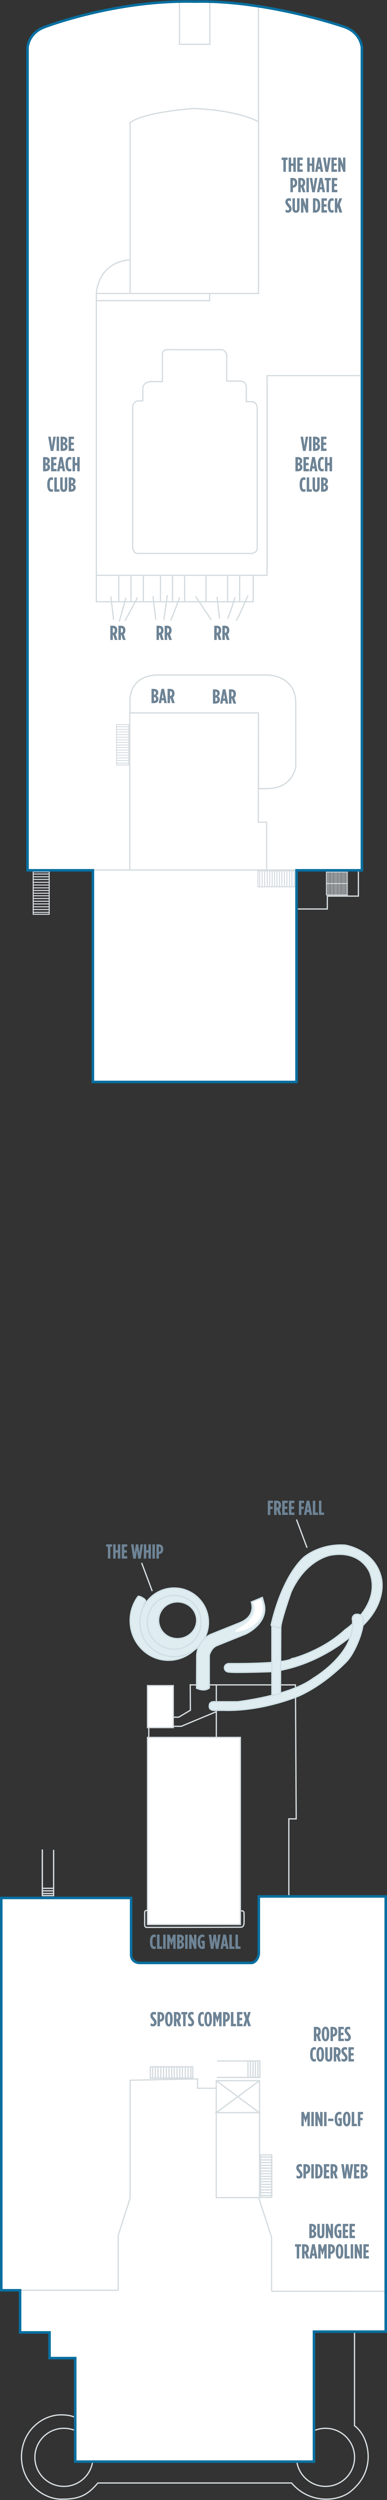 <?xml version="1.0" encoding="utf-8"?>
<!-- Generator: Adobe Illustrator 23.0.2, SVG Export Plug-In . SVG Version: 6.00 Build 0)  -->
<svg version="1.1" id="GETAWAY_DECK_17" xmlns="http://www.w3.org/2000/svg" xmlns:xlink="http://www.w3.org/1999/xlink" x="0px"
	 y="0px" width="151.935px" height="981.381px" viewBox="0 0 151.935 981.381" style="enable-background:new 0 0 151.935 981.381;"
	 xml:space="preserve">
<rect x="0" y="0" width="151.935" height="981.381" fill="#333333" stroke="none"/>
<style type="text/css">
	.New_x0020_Cabins_x0020_2019{fill:#EFF2F5;stroke:#FFFFFF;stroke-width:0.5;stroke-miterlimit:10;}
	.New_x0020_Cabins_x0020_2{fill:#EFF2F5;stroke:#FFFFFF;stroke-width:0.5;stroke-miterlimit:10;}
	.New_x0020_Cabins_x0020_3{fill:#EFF2F5;stroke:#FFFFFF;stroke-width:0.5;stroke-miterlimit:10;}
	.st0{fill:#FFFFFF;}
	.st1{fill:none;stroke:#D5DCE0;stroke-width:0.5;stroke-miterlimit:10;}
	.st2{fill:none;stroke:#D5DCE0;stroke-width:0.4;stroke-linejoin:round;}
	.st3{fill:none;stroke:#D5DCE0;stroke-width:0.4;}
	.st4{fill:none;stroke:#D5DCE0;stroke-width:0.3;stroke-linejoin:round;}
	.st5{fill:none;stroke:#D5DCE0;stroke-width:0.3;}
	.st6{fill:none;stroke:#D5DCE0;stroke-width:0.5;}
	.st7{fill:none;stroke:#ED1C8F;stroke-width:0.5;stroke-miterlimit:10;}
	.st8{fill:none;stroke:#808285;stroke-width:0.5;stroke-miterlimit:10;}
	.st9{fill:#FFFFFF;stroke:#D5DCE0;stroke-width:0.5;}
	.st10{fill:none;stroke:#808285;stroke-width:0.4;}
	.st11{fill:none;stroke:#D5DCE0;stroke-width:0.343;stroke-linejoin:round;}
	.st12{fill:none;stroke:#D5DCE0;stroke-width:0.343;}
	.st13{fill:#DFEDF1;stroke:#CEDFE5;stroke-width:0.5;}
	.st14{fill:#6E8496;}
	.st15{fill:none;stroke:#076FA0;stroke-miterlimit:10;}
	.st16{fill:none;}
</style>
<g id="GETAWAY_DECK_17_BOTTOM">
	<path class="st0" d="M135.413,10.642c0,0-30.676-10.696-58.968-10c-30.947-0.809-58.967,10-58.967,10c-6.333,2.333-6.667,8-6.667,8
		v323h25.665v0.333v82.748h79.937v-82.748v-0.333h25.665v-323C142.079,18.642,141.747,12.976,135.413,10.642z"/>
	<path class="st0" d="M0.5,898.81h7.379v16.541h11.568v10.085h10.085v40.636h93.73v-51.017h28.178V744.208h-37.966h-11.865v22.54
		c0,0-0.296,2.967-2.669,3.56H54.448c0,0-2.966-0.297-2.966-3.263v-22.246H0.5L0.5,898.81z"/>
	<polyline class="st1" points="70.464,0.992 70.464,17.397 82.376,17.397 82.376,0.574 	"/>
	<path class="st1" d="M37.877,115.202h63.622V47.804c0,0-7.505-4.493-25.326-5.206c0,0-19.675,1.283-25.092,5.56v67.008"/>
	<polyline class="st1" points="37.968,118.018 82.303,118.018 82.303,115.166 	"/>
	<path class="st1" d="M63.769,138.977v10.835h-4.99c0,0-2.566,0.286-2.709,2.566v4.99h-2.139c0,0-1.711,0.286-1.854,2.566v54.462
		c0,0-0.143,3.137,2.424,2.852h44.055c0,0,2.565-0.001,2.423-2.281v-54.889c0,0,0-2.424-2.424-2.424h-1.854v-5.845
		c0,0-0.143-2.139-2.21-2.21h-5.489v-10.194c0,0-0.286-2.139-2.281-2.139H66.477C66.477,137.266,63.769,136.838,63.769,138.977z"/>
	<rect x="37.821" y="225.836" class="st1" width="61.59" height="10.374"/>
	<polyline class="st1" points="50.938,341.557 50.938,279.863 101.485,279.863 101.408,322.752 104.687,322.752 104.687,341.999 	
		"/>
	<line class="st1" x1="36.363" y1="341.523" x2="116.52" y2="341.523"/>
	<line class="st3" x1="19.49" y1="348.531" x2="12.928" y2="348.531"/>
	<line class="st3" x1="19.49" y1="347.425" x2="12.928" y2="347.425"/>
	<line class="st3" x1="19.431" y1="346.349" x2="12.926" y2="346.349"/>
	<line class="st3" x1="19.431" y1="345.225" x2="12.926" y2="345.225"/>
	<line class="st3" x1="19.431" y1="344.181" x2="12.926" y2="344.181"/>
	<line class="st3" x1="19.418" y1="343.101" x2="12.914" y2="343.101"/>
	<line class="st3" x1="19.314" y1="359.021" x2="19.314" y2="342.1"/>
	<line class="st3" x1="19.314" y1="359.021" x2="19.314" y2="342.1"/>
	<line class="st3" x1="12.926" y1="349.57" x2="19.431" y2="349.57"/>
	<line class="st3" x1="12.926" y1="350.632" x2="19.431" y2="350.632"/>
	<line class="st3" x1="12.953" y1="351.638" x2="19.457" y2="351.638"/>
	<polyline class="st3" points="19.469,342.218 13.03,342.218 13.03,358.896 19.443,358.896 	"/>
	<line class="st3" x1="19.49" y1="358.141" x2="12.928" y2="358.141"/>
	<line class="st3" x1="19.49" y1="357.035" x2="12.928" y2="357.035"/>
	<line class="st3" x1="19.431" y1="355.959" x2="12.926" y2="355.959"/>
	<line class="st3" x1="19.431" y1="354.835" x2="12.926" y2="354.835"/>
	<line class="st3" x1="19.431" y1="353.791" x2="12.926" y2="353.791"/>
	<line class="st3" x1="19.418" y1="352.711" x2="12.914" y2="352.711"/>
	<line class="st3" x1="110.642" y1="348.291" x2="110.642" y2="341.729"/>
	<line class="st3" x1="111.646" y1="348.291" x2="111.646" y2="341.729"/>
	<line class="st3" x1="112.621" y1="348.233" x2="112.621" y2="341.727"/>
	<line class="st3" x1="113.643" y1="348.233" x2="113.643" y2="341.727"/>
	<line class="st3" x1="114.589" y1="348.233" x2="114.589" y2="341.727"/>
	<line class="st3" x1="115.57" y1="348.219" x2="115.57" y2="341.715"/>
	<line class="st3" x1="101.124" y1="348.116" x2="116.477" y2="348.116"/>
	<line class="st3" x1="101.124" y1="348.116" x2="116.477" y2="348.116"/>
	<line class="st3" x1="109.7" y1="341.727" x2="109.7" y2="348.233"/>
	<line class="st3" x1="108.737" y1="341.727" x2="108.737" y2="348.233"/>
	<line class="st3" x1="107.823" y1="341.754" x2="107.823" y2="348.258"/>
	<polyline class="st3" points="116.37,348.27 116.37,341.831 101.239,341.831 101.239,348.244 	"/>
	<line class="st3" x1="101.923" y1="348.291" x2="101.923" y2="341.729"/>
	<line class="st3" x1="102.926" y1="348.291" x2="102.926" y2="341.729"/>
	<line class="st3" x1="103.903" y1="348.233" x2="103.903" y2="341.727"/>
	<line class="st3" x1="104.923" y1="348.233" x2="104.923" y2="341.727"/>
	<line class="st3" x1="105.87" y1="348.233" x2="105.87" y2="341.727"/>
	<line class="st3" x1="106.85" y1="348.219" x2="106.85" y2="341.715"/>
	<line class="st5" x1="133.273" y1="346.952" x2="133.273" y2="342.263"/>
	<line class="st5" x1="133.824" y1="346.952" x2="133.824" y2="342.263"/>
	<line class="st5" x1="134.361" y1="346.91" x2="134.361" y2="342.262"/>
	<line class="st5" x1="134.922" y1="346.91" x2="134.922" y2="342.262"/>
	<line class="st5" x1="135.442" y1="346.91" x2="135.442" y2="342.262"/>
	<line class="st5" x1="135.981" y1="346.901" x2="135.981" y2="342.253"/>
	<line class="st5" x1="128.04" y1="346.827" x2="136.48" y2="346.827"/>
	<line class="st5" x1="128.04" y1="346.827" x2="136.48" y2="346.827"/>
	<line class="st5" x1="132.755" y1="342.262" x2="132.755" y2="346.91"/>
	<line class="st5" x1="132.225" y1="342.262" x2="132.225" y2="346.91"/>
	<line class="st5" x1="131.722" y1="342.281" x2="131.722" y2="346.929"/>
	<polyline class="st5" points="136.421,346.937 136.421,342.336 128.103,342.336 128.103,346.919 	"/>
	<line class="st5" x1="128.48" y1="346.952" x2="128.48" y2="342.263"/>
	<line class="st5" x1="129.031" y1="346.952" x2="129.031" y2="342.263"/>
	<line class="st5" x1="129.568" y1="346.91" x2="129.568" y2="342.262"/>
	<line class="st5" x1="130.128" y1="346.91" x2="130.128" y2="342.262"/>
	<line class="st5" x1="130.65" y1="346.91" x2="130.65" y2="342.262"/>
	<line class="st5" x1="131.188" y1="346.901" x2="131.188" y2="342.253"/>
	<line class="st5" x1="133.273" y1="351.453" x2="133.273" y2="346.764"/>
	<line class="st5" x1="133.824" y1="351.453" x2="133.824" y2="346.764"/>
	<line class="st5" x1="134.361" y1="351.411" x2="134.361" y2="346.763"/>
	<line class="st5" x1="134.922" y1="351.411" x2="134.922" y2="346.763"/>
	<line class="st5" x1="135.442" y1="351.411" x2="135.442" y2="346.763"/>
	<line class="st5" x1="135.981" y1="351.402" x2="135.981" y2="346.754"/>
	<line class="st5" x1="128.04" y1="351.328" x2="136.48" y2="351.328"/>
	<line class="st5" x1="128.04" y1="351.328" x2="136.48" y2="351.328"/>
	<line class="st5" x1="132.755" y1="346.763" x2="132.755" y2="351.411"/>
	<line class="st5" x1="132.225" y1="346.763" x2="132.225" y2="351.411"/>
	<line class="st5" x1="131.722" y1="346.782" x2="131.722" y2="351.43"/>
	<polyline class="st5" points="128.103,351.42 128.103,346.837 136.421,346.837 136.421,351.438 	"/>
	<line class="st5" x1="128.48" y1="351.453" x2="128.48" y2="346.764"/>
	<line class="st5" x1="129.031" y1="351.453" x2="129.031" y2="346.764"/>
	<line class="st5" x1="129.568" y1="351.411" x2="129.568" y2="346.763"/>
	<line class="st5" x1="130.128" y1="351.411" x2="130.128" y2="346.763"/>
	<line class="st5" x1="130.65" y1="351.411" x2="130.65" y2="346.763"/>
	<line class="st5" x1="131.188" y1="351.402" x2="131.188" y2="346.754"/>
	<polyline class="st6" points="116.52,356.827 128.495,356.827 128.515,351.765 136.129,351.765 140.698,351.765 140.698,341.423 	
		"/>
	<path class="st6" d="M36.361,966.366c-0.835,5.473-5.562,9.666-11.269,9.666c-6.296,0-11.4-5.104-11.4-11.4s5.104-11.4,11.4-11.4
		c1.574,0,3.074,0.318,4.438,0.895"/>
	<path class="st6" d="M123.366,954.127c1.364-0.577,2.864-0.896,4.438-0.896c6.297,0,11.4,5.104,11.4,11.4s-5.103,11.4-11.4,11.4
		c-5.766,0-10.53-4.278-11.294-9.832"/>
	<path class="st6" d="M29.513,948.978c-1.638-0.822-3.683-1.021-5.571-1.021c-7.556,0-15.415,6.5-15.508,16.343
		c-0.095,10.031,8.172,16.75,15.728,16.75c6.849,0,9.995-1.335,14.266-6.35h76.051c7.151,8.45,18.27,7.22,23.03,3.434
		c3.622-2.88,6.5-6.871,6.973-12.384c0.438-5.102-1.596-10.864-5.302-13.523v-36.866"/>
	<polyline class="st6" points="106.63,899.434 106.633,878.275 101.551,862.68 84.905,862.68 84.905,819.749 77.545,819.749 
		77.545,816.07 51.086,816.595 51.086,862.855 46.43,877.398 46.43,899.05 	"/>
	<line class="st6" x1="7.932" y1="899.05" x2="46.43" y2="899.05"/>
	<line class="st6" x1="106.63" y1="899.434" x2="151.429" y2="899.442"/>
	<rect x="57.919" y="682.02" class="st9" width="36.447" height="73.42"/>
	<polyline class="st6" points="84.905,819.749 84.905,816.772 101.902,816.772 101.902,862.68 	"/>
	<line class="st6" x1="106.804" y1="852.226" x2="102.165" y2="852.226"/>
	<line class="st6" x1="106.804" y1="851.118" x2="102.165" y2="851.118"/>
	<line class="st6" x1="106.762" y1="850.044" x2="102.163" y2="850.044"/>
	<line class="st6" x1="106.762" y1="848.919" x2="102.163" y2="848.919"/>
	<line class="st6" x1="106.762" y1="847.876" x2="102.163" y2="847.876"/>
	<line class="st6" x1="106.753" y1="846.795" x2="102.156" y2="846.795"/>
	<line class="st6" x1="106.68" y1="862.716" x2="106.68" y2="845.794"/>
	<line class="st6" x1="106.68" y1="862.716" x2="106.68" y2="845.794"/>
	<line class="st6" x1="102.163" y1="853.264" x2="106.762" y2="853.264"/>
	<line class="st6" x1="102.163" y1="854.326" x2="106.762" y2="854.326"/>
	<line class="st6" x1="102.183" y1="855.333" x2="106.781" y2="855.333"/>
	<polyline class="st6" points="106.788,845.912 102.238,845.912 102.238,862.59 106.771,862.59 	"/>
	<line class="st6" x1="106.804" y1="861.835" x2="102.165" y2="861.835"/>
	<line class="st6" x1="106.804" y1="860.73" x2="102.165" y2="860.73"/>
	<line class="st6" x1="106.762" y1="859.654" x2="102.163" y2="859.654"/>
	<line class="st6" x1="106.762" y1="858.53" x2="102.163" y2="858.53"/>
	<line class="st6" x1="106.762" y1="857.486" x2="102.163" y2="857.486"/>
	<line class="st6" x1="106.753" y1="856.406" x2="102.156" y2="856.406"/>
	<line class="st6" x1="65.318" y1="811.2" x2="65.318" y2="815.838"/>
	<line class="st6" x1="64.21" y1="811.2" x2="64.21" y2="815.838"/>
	<line class="st6" x1="63.136" y1="811.242" x2="63.136" y2="815.84"/>
	<line class="st6" x1="62.011" y1="811.242" x2="62.011" y2="815.84"/>
	<line class="st6" x1="60.968" y1="811.242" x2="60.968" y2="815.84"/>
	<line class="st6" x1="59.887" y1="811.25" x2="59.887" y2="815.848"/>
	<line class="st6" x1="75.808" y1="811.324" x2="58.886" y2="811.324"/>
	<line class="st6" x1="75.808" y1="811.324" x2="58.886" y2="811.324"/>
	<line class="st6" x1="66.356" y1="815.84" x2="66.356" y2="811.242"/>
	<line class="st6" x1="67.418" y1="815.84" x2="67.418" y2="811.242"/>
	<line class="st6" x1="68.425" y1="815.821" x2="68.425" y2="811.223"/>
	<polyline class="st6" points="59.004,811.215 59.004,815.766 75.682,815.766 75.682,811.233 	"/>
	<line class="st6" x1="74.927" y1="811.2" x2="74.927" y2="815.838"/>
	<line class="st6" x1="73.822" y1="811.2" x2="73.822" y2="815.838"/>
	<line class="st6" x1="72.745" y1="811.242" x2="72.745" y2="815.84"/>
	<line class="st6" x1="71.621" y1="811.242" x2="71.621" y2="815.84"/>
	<line class="st6" x1="70.577" y1="811.242" x2="70.577" y2="815.84"/>
	<line class="st6" x1="69.497" y1="811.25" x2="69.497" y2="815.848"/>
	<line class="st6" x1="16.533" y1="741.253" x2="21.128" y2="741.253"/>
	<line class="st6" x1="16.533" y1="742.259" x2="21.128" y2="742.259"/>
	<line class="st6" x1="16.542" y1="743.301" x2="21.136" y2="743.301"/>
	<line class="st6" x1="16.615" y1="726.015" x2="16.615" y2="744.266"/>
	<line class="st6" x1="16.615" y1="726.015" x2="16.615" y2="744.266"/>
	<polyline class="st6" points="16.506,744.138 21.055,744.138 21.055,726.15 	"/>
	<line class="st6" x1="85.131" y1="815.485" x2="102.156" y2="815.485"/>
	<line class="st6" x1="85.131" y1="815.485" x2="102.156" y2="815.485"/>
	<line class="st6" x1="99.345" y1="815.605" x2="99.345" y2="808.923"/>
	<line class="st6" x1="100.283" y1="815.605" x2="100.283" y2="808.923"/>
	<line class="st6" x1="101.256" y1="815.591" x2="101.256" y2="808.91"/>
	<line class="st6" x1="97.357" y1="815.605" x2="97.357" y2="808.923"/>
	<line class="st6" x1="98.329" y1="815.591" x2="98.329" y2="808.91"/>
	<polyline class="st6" points="102.036,815.643 102.036,809.029 85.257,809.029 	"/>
	<polyline class="st6" points="74.56,661.405 115.997,661.405 116.286,714.001 113.397,714.001 113.397,744.635 	"/>
	<rect x="57.91" y="661.694" class="st9" width="10.115" height="16.473"/>
	<line class="st6" x1="58.41" y1="678.09" x2="58.41" y2="682.02"/>
	<polyline class="st6" points="74.685,661.139 74.747,671.355 70.161,674.077 67.868,674.077 	"/>
	<polyline class="st6" points="67.725,677.66 71.165,677.66 84.923,671.928 	"/>
	<line class="st6" x1="84.923" y1="661.307" x2="84.923" y2="681.96"/>
	<line class="st12" x1="50.73" y1="290.456" x2="45.67" y2="290.456"/>
	<line class="st12" x1="50.73" y1="289.405" x2="45.67" y2="289.405"/>
	<line class="st12" x1="50.685" y1="288.382" x2="45.668" y2="288.382"/>
	<line class="st12" x1="50.685" y1="287.313" x2="45.668" y2="287.313"/>
	<line class="st12" x1="50.685" y1="286.322" x2="45.668" y2="286.322"/>
	<line class="st12" x1="50.675" y1="285.294" x2="45.659" y2="285.294"/>
	<line class="st12" x1="50.595" y1="300.429" x2="50.595" y2="284.343"/>
	<line class="st12" x1="50.595" y1="300.429" x2="50.595" y2="284.343"/>
	<line class="st12" x1="45.668" y1="291.444" x2="50.685" y2="291.444"/>
	<line class="st12" x1="45.668" y1="292.453" x2="50.685" y2="292.453"/>
	<line class="st12" x1="45.689" y1="293.41" x2="50.705" y2="293.41"/>
	<polyline class="st12" points="50.714,284.455 45.749,284.455 45.749,300.309 50.694,300.309 	"/>
	<line class="st12" x1="50.73" y1="299.592" x2="45.67" y2="299.592"/>
	<line class="st12" x1="50.73" y1="298.54" x2="45.67" y2="298.54"/>
	<line class="st12" x1="50.685" y1="297.518" x2="45.668" y2="297.518"/>
	<line class="st12" x1="50.685" y1="296.449" x2="45.668" y2="296.449"/>
	<line class="st12" x1="50.685" y1="295.457" x2="45.668" y2="295.457"/>
	<line class="st12" x1="50.675" y1="294.43" x2="45.659" y2="294.43"/>
	<path class="st1" d="M51.023,279.863v-4.676c0,0-0.717-9.814,10.639-10.228h42.869c0,0,11.421-0.313,11.577,10.795v25.033
		c0,0-0.778,8.387-10.639,8.761c-1.889,0.072-3.985,0-3.985,0v-29.686H50.938"/>
	<line class="st1" x1="46.618" y1="225.855" x2="46.618" y2="236.123"/>
	<line class="st1" x1="51.426" y1="225.855" x2="51.426" y2="236.123"/>
	<line class="st1" x1="56.292" y1="225.855" x2="56.292" y2="236.123"/>
	<line class="st1" x1="62.999" y1="225.855" x2="62.999" y2="236.123"/>
	<line class="st1" x1="67.747" y1="225.855" x2="67.747" y2="236.123"/>
	<line class="st1" x1="72.495" y1="225.855" x2="72.495" y2="236.123"/>
	<line class="st1" x1="80.864" y1="225.855" x2="80.864" y2="236.123"/>
	<line class="st1" x1="89.35" y1="225.855" x2="89.35" y2="236.123"/>
	<line class="st1" x1="94.098" y1="225.855" x2="94.098" y2="236.123"/>
	<path class="st6" d="M37.821,225.836V115.388c0,0,0.147-12.068,13.035-13.429"/>
	<polyline class="st6" points="141.36,147.457 104.848,147.457 104.848,225.836 99.411,225.836 	"/>
	<line class="st6" x1="101.48" y1="1.987" x2="101.48" y2="47.628"/>
	<polyline class="st6" points="84.905,816.772 101.806,829.324 84.894,829.324 101.902,816.772 	"/>
	<line class="st1" x1="44.616" y1="243.306" x2="43.489" y2="234.064"/>
	<path class="st6" d="M57.927,749.955c0,0-1.127-0.211-1.127,0.75c0,0.936,0,3.793,0,5.203c0,0,0.246,0.74,0.795,0.695
		c0,0,35.993-0.045,37.11-0.088c0.977-0.037,1.104-1.455,1.104-1.455s0.043-3.283,0-4.117c-0.051-1.021-1.152-0.824-1.152-0.824"/>
	<path class="st1" d="M47.096,242.968c-0.478,1.913-0.414,1.392,2.367-8.341"/>
	<path class="st1" d="M49.012,243.644c0.789-1.015,4.959-9.13,4.959-9.13"/>
	<line class="st1" x1="61.185" y1="243.306" x2="60.058" y2="234.064"/>
	<path class="st1" d="M64.341,243.305c0.338-2.705,0.564-3.719,1.353-9.693"/>
	<path class="st1" d="M66.934,243.644c0.789-1.465,3.606-9.129,3.606-9.129"/>
	<line class="st1" x1="86.207" y1="242.855" x2="85.194" y2="234.289"/>
	<line class="st1" x1="82.939" y1="243.306" x2="76.74" y2="234.064"/>
	<path class="st1" d="M89.364,242.855c1.24-3.043,1.127-2.818,2.931-8.453"/>
	<path class="st1" d="M92.745,243.644c0.789-1.015,4.621-9.919,4.621-9.919"/>
	<line class="st6" x1="116.395" y1="596.472" x2="120.543" y2="607.576"/>
	<line class="st6" x1="55.614" y1="613.499" x2="59.762" y2="624.603"/>
	<path class="st13" d="M149.698,619.391c-2.478-11.043-14.18-12.853-14.18-12.853c-10.197-0.664-16.354,4.888-16.354,4.888
		c-9.172,8.75-12.731,26.551-12.731,26.551c1.509,1.207,3.801,0.845,3.801,0.845c0.12-2.715,4.043-13.879,4.043-13.879
		c5.913-13.034,15.629-14.481,15.629-14.481c11.888-2.052,15.267,6.823,15.267,6.823c4.827,12.856-9.715,22.507-9.715,22.507
		c-8.809,8.206-20.215,11.164-20.215,11.164l-0.543,0.06c-2.474,2.293-24.861,2.021-24.861,2.021c-0.967,0-1.75,0.743-1.75,1.66
		c0,0.916,0.783,1.659,1.75,1.659c1.81,0.398,17.198-0.157,17.198-0.157c20.637-2.836,33.972-16.774,33.972-16.774
		C152.533,629.407,149.698,619.391,149.698,619.391z"/>
	<path class="st13" d="M57.16,628.492c0.315-0.644-2.643-2.238-2.956-1.816c-1.952,2.628-3.112,5.919-3.112,9.49
		c0,8.609,6.739,15.589,15.052,15.589c4.178,0,7.959-1.763,10.686-4.609c0,0-4.249,4.549-11.98,2.457
		C61.782,648.772,50.325,642.454,57.16,628.492z"/>
	<path class="st13" d="M68.374,623.365c-7.442,0-13.476,6.033-13.476,13.476c0,7.443,6.034,13.476,13.476,13.476
		c7.442,0,13.475-6.032,13.475-13.476C81.849,629.398,75.816,623.365,68.374,623.365z M69.861,643.355
		c-4.189,0-7.586-3.276-7.586-7.317c0-4.042,3.396-7.318,7.586-7.318c4.189,0,7.586,3.276,7.586,7.318
		C77.447,640.078,74.051,643.355,69.861,643.355z"/>
	<path class="st13" d="M68.374,626.28c-5.833,0-10.561,4.729-10.561,10.56c0,5.833,4.728,10.56,10.561,10.56
		c5.832,0,10.56-4.727,10.56-10.56C78.934,631.008,74.206,626.28,68.374,626.28z M69.682,643.236c-4.157,0-7.527-3.223-7.527-7.198
		c0-3.977,3.37-7.199,7.527-7.199c4.156,0,7.526,3.223,7.526,7.199C77.208,640.013,73.838,643.236,69.682,643.236z"/>
	<path class="st13" d="M77.168,662.718c0,0,2.982,1.518,5.003-0.09v-12.859c0,0,0.672-2.737,2.783-3.703l11.525-4.647
		c0,0,8.931-4.044,7.24-11.707l-0.725-2.655l-3.9,1.625l-0.444,0.186c0,0,2.233,5.611-4.827,8.267l-11.284,4.526
		c0,0-5.552,2.594-5.311,9.051L77.168,662.718z"/>
	<path class="st13" d="M84.59,668.024h8.629c0,0,20.456-2.293,29.688-9.172c0,0,17.316-10.015,15.386-23.531
		c0,0,0.242-2.533,3.319-1.327c3.077,1.206-1.447,13.818-5.37,18.042c0,0-8.328,8.991-18.888,13.697c0,0-14.059,6.094-29.446,5.672
		h-3.561c0,0-2.475,0.241-2.173-1.87C82.175,669.534,81.994,667.724,84.59,668.024z"/>
	<path class="st13" d="M106.736,638.156v27.455l3.379-0.784l0.119-26.005C110.234,638.822,108.849,639.302,106.736,638.156z"/>
	<path class="st0" d="M99.313,629.231c0,0,2.775,4.283-3.741,8.749c0,0-3.259,1.931-3.198,2.354c0,0,0.121,0.663,3.319-0.362
		c0,0,8.81-2.654,7.301-10.438l-0.482-1.932l-3.319,1.328L99.313,629.231z"/>
	<path class="st14" d="M59.481,270.421h0.848c0.943,0,1.822,0.384,1.822,1.423v0.04c0,0.72-0.407,1.071-0.808,1.263
		c0.472,0.208,0.88,0.536,0.88,1.248v0.072c0,0.992-0.768,1.551-1.854,1.551h-0.888V270.421z M60.472,272.772
		c0.432,0,0.72-0.248,0.72-0.736v-0.016c0-0.487-0.288-0.695-0.72-0.695h-0.016v1.447H60.472z M60.48,275.115
		c0.448,0,0.768-0.264,0.768-0.728v-0.04c0-0.464-0.319-0.728-0.768-0.728h-0.023v1.495H60.48z M63.377,270.405h1.04l1.062,5.613
		h-0.975l-0.185-1.111h-0.888l-0.176,1.111h-0.943L63.377,270.405z M64.176,274.027l-0.296-1.847l-0.304,1.847H64.176z
		 M65.777,270.421h1.007c1,0,1.728,0.527,1.728,1.783v0.072c0,0.728-0.288,1.191-0.655,1.472l0.751,2.271h-1.039l-0.632-1.951
		h-0.184v1.951h-0.976V270.421z M66.8,273.187c0.424,0,0.735-0.248,0.735-0.903v-0.064c0-0.704-0.336-0.888-0.76-0.888h-0.023v1.855
		H66.8z"/>
	<path class="st14" d="M83.589,270.615h0.848c0.943,0,1.822,0.384,1.822,1.423v0.04c0,0.72-0.407,1.071-0.808,1.263
		c0.472,0.208,0.88,0.536,0.88,1.248v0.072c0,0.992-0.768,1.551-1.854,1.551h-0.888V270.615z M84.58,272.965
		c0.432,0,0.72-0.248,0.72-0.736v-0.016c0-0.487-0.288-0.695-0.72-0.695h-0.016v1.447H84.58z M84.588,275.308
		c0.448,0,0.768-0.264,0.768-0.728v-0.04c0-0.464-0.319-0.728-0.768-0.728h-0.023v1.495H84.588z M87.484,270.598h1.04l1.062,5.613
		h-0.975l-0.185-1.111H87.54l-0.176,1.111h-0.943L87.484,270.598z M88.284,274.221l-0.296-1.847l-0.304,1.847H88.284z
		 M89.885,270.615h1.007c1,0,1.728,0.527,1.728,1.783v0.072c0,0.728-0.288,1.191-0.655,1.472l0.751,2.271h-1.039l-0.632-1.951H90.86
		v1.951h-0.976V270.615z M90.908,273.381c0.424,0,0.735-0.248,0.735-0.903v-0.064c0-0.704-0.336-0.888-0.76-0.888H90.86v1.855
		H90.908z"/>
	<path class="st14" d="M43.31,245.625h1.007c1,0,1.728,0.527,1.728,1.783v0.072c0,0.728-0.288,1.191-0.656,1.472l0.752,2.271h-1.039
		l-0.632-1.951h-0.184v1.951H43.31V245.625z M44.333,248.391c0.424,0,0.735-0.248,0.735-0.903v-0.064
		c0-0.704-0.336-0.888-0.76-0.888h-0.023v1.855H44.333z M46.493,245.625H47.5c1,0,1.728,0.527,1.728,1.783v0.072
		c0,0.728-0.288,1.191-0.656,1.472l0.752,2.271h-1.039l-0.632-1.951h-0.184v1.951h-0.976V245.625z M47.517,248.391
		c0.424,0,0.735-0.248,0.735-0.903v-0.064c0-0.704-0.336-0.888-0.76-0.888h-0.023v1.855H47.517z"/>
	<path class="st14" d="M84.111,245.625h1.007c1,0,1.728,0.527,1.728,1.783v0.072c0,0.728-0.288,1.191-0.656,1.472l0.752,2.271
		h-1.039l-0.632-1.951h-0.184v1.951h-0.976V245.625z M85.135,248.391c0.424,0,0.735-0.248,0.735-0.903v-0.064
		c0-0.704-0.336-0.888-0.76-0.888h-0.023v1.855H85.135z M87.295,245.625h1.007c1,0,1.728,0.527,1.728,1.783v0.072
		c0,0.728-0.288,1.191-0.656,1.472l0.752,2.271h-1.039l-0.632-1.951h-0.184v1.951h-0.976V245.625z M88.318,248.391
		c0.424,0,0.735-0.248,0.735-0.903v-0.064c0-0.704-0.336-0.888-0.76-0.888h-0.023v1.855H88.318z"/>
	<path class="st14" d="M61.456,245.625h1.007c1,0,1.728,0.527,1.728,1.783v0.072c0,0.728-0.288,1.191-0.656,1.472l0.752,2.271
		h-1.039l-0.632-1.951h-0.184v1.951h-0.976V245.625z M62.48,248.391c0.424,0,0.735-0.248,0.735-0.903v-0.064
		c0-0.704-0.336-0.888-0.76-0.888h-0.023v1.855H62.48z M64.64,245.625h1.007c1,0,1.728,0.527,1.728,1.783v0.072
		c0,0.728-0.288,1.191-0.656,1.472l0.752,2.271h-1.039l-0.632-1.951h-0.184v1.951H64.64V245.625z M65.663,248.391
		c0.424,0,0.735-0.248,0.735-0.903v-0.064c0-0.704-0.336-0.888-0.76-0.888h-0.023v1.855H65.663z"/>
	<path class="st14" d="M59.109,795.219v-1.016c0.344,0.199,0.615,0.312,0.88,0.312c0.279,0,0.52-0.136,0.52-0.479v-0.016
		c0-0.256-0.08-0.448-0.544-0.977c-0.664-0.751-0.936-1.111-0.936-1.791v-0.016c0-0.896,0.584-1.463,1.359-1.463
		c0.392,0,0.624,0.056,0.863,0.176v1.016c-0.304-0.176-0.487-0.256-0.743-0.256c-0.272,0-0.504,0.176-0.504,0.479v0.017
		c0,0.264,0.08,0.359,0.544,0.895c0.768,0.888,0.936,1.231,0.936,1.871v0.016c0,0.88-0.616,1.464-1.384,1.464
		C59.716,795.451,59.388,795.354,59.109,795.219z M61.829,789.814H62.7c1.063,0,1.808,0.575,1.808,1.887v0.017
		c0,1.263-0.704,1.862-1.695,1.935h-0.008v1.759h-0.976V789.814z M62.812,792.748c0.407-0.024,0.72-0.32,0.72-1v-0.016
		c0-0.712-0.272-1.016-0.696-1.016h-0.031v2.031H62.812z M64.812,792.756v-0.288c0-1.847,0.601-2.734,1.487-2.734
		c0.888,0,1.487,0.888,1.487,2.734v0.288c0,1.847-0.6,2.734-1.487,2.734C65.413,795.491,64.812,794.603,64.812,792.756z
		 M66.795,792.756v-0.288c0-1.439-0.2-1.839-0.496-1.839s-0.495,0.399-0.495,1.839v0.288c0,1.439,0.199,1.839,0.495,1.839
		S66.795,794.196,66.795,792.756z M68.269,789.814h1.007c1,0,1.728,0.527,1.728,1.782v0.072c0,0.729-0.288,1.191-0.656,1.472
		l0.752,2.271H70.06l-0.632-1.951h-0.184v1.951h-0.976V789.814z M69.293,792.58c0.424,0,0.735-0.248,0.735-0.904v-0.063
		c0-0.704-0.336-0.888-0.76-0.888h-0.023v1.855H69.293z M71.892,790.741h-0.688v-0.927h2.351v0.927h-0.688v4.67h-0.976V790.741z
		 M73.845,795.219v-1.016c0.344,0.199,0.615,0.312,0.88,0.312c0.279,0,0.52-0.136,0.52-0.479v-0.016c0-0.256-0.08-0.448-0.544-0.977
		c-0.664-0.751-0.936-1.111-0.936-1.791v-0.016c0-0.896,0.584-1.463,1.359-1.463c0.392,0,0.624,0.056,0.863,0.176v1.016
		c-0.304-0.176-0.487-0.256-0.743-0.256c-0.272,0-0.504,0.176-0.504,0.479v0.017c0,0.264,0.08,0.359,0.544,0.895
		c0.768,0.888,0.936,1.231,0.936,1.871v0.016c0,0.88-0.616,1.464-1.384,1.464C74.453,795.451,74.125,795.354,73.845,795.219z
		 M77.74,792.707v-0.191c0-1.967,0.729-2.742,1.639-2.742c0.271,0,0.432,0.031,0.64,0.128v1.007c-0.2-0.119-0.359-0.184-0.544-0.184
		c-0.431,0-0.743,0.384-0.743,1.783v0.208c0,1.479,0.312,1.782,0.759,1.782c0.151,0,0.344-0.055,0.543-0.176v0.96
		c-0.224,0.128-0.439,0.168-0.72,0.168C78.419,795.451,77.74,794.659,77.74,792.707z M80.228,792.756v-0.288
		c0-1.847,0.601-2.734,1.487-2.734c0.888,0,1.487,0.888,1.487,2.734v0.288c0,1.847-0.6,2.734-1.487,2.734
		C80.828,795.491,80.228,794.603,80.228,792.756z M82.211,792.756v-0.288c0-1.439-0.2-1.839-0.496-1.839s-0.495,0.399-0.495,1.839
		v0.288c0,1.439,0.199,1.839,0.495,1.839S82.211,794.196,82.211,792.756z M83.685,789.814h0.967l0.688,2.047l0.688-2.047h0.967
		v5.597h-0.936v-3.383l-0.711,2.119h-0.017l-0.711-2.119v3.383h-0.936V789.814z M87.572,789.814h0.871
		c1.063,0,1.808,0.575,1.808,1.887v0.017c0,1.263-0.704,1.862-1.695,1.935h-0.008v1.759h-0.976V789.814z M88.556,792.748
		c0.407-0.024,0.72-0.32,0.72-1v-0.016c0-0.712-0.272-1.016-0.696-1.016h-0.031v2.031H88.556z M90.652,789.814h0.976v4.669h1.031
		v0.928h-2.007V789.814z M93.052,789.814h2.143v0.927h-1.167v1.392h1.031v0.928h-1.031v1.423h1.191v0.928h-2.167V789.814z
		 M96.38,792.556l-0.88-2.742h1.04l0.439,1.614l0.447-1.614h1.016l-0.879,2.742l0.911,2.854h-1.039l-0.472-1.703l-0.48,1.703h-1.016
		L96.38,792.556z"/>
	<path class="st14" d="M117.987,171.416h0.991l0.528,3.646l0.527-3.646h0.96l-1,5.613h-1.007L117.987,171.416z M121.307,171.416
		h0.976v5.597h-0.976V171.416z M122.875,171.416h0.848c0.943,0,1.822,0.384,1.822,1.423v0.04c0,0.72-0.407,1.071-0.808,1.263
		c0.473,0.208,0.88,0.536,0.88,1.248v0.072c0,0.992-0.768,1.551-1.854,1.551h-0.888V171.416z M123.866,173.767
		c0.432,0,0.72-0.248,0.72-0.736v-0.016c0-0.487-0.288-0.695-0.72-0.695h-0.016v1.447H123.866z M123.874,176.11
		c0.448,0,0.768-0.264,0.768-0.728v-0.04c0-0.464-0.319-0.728-0.768-0.728h-0.023v1.495H123.874z M126.027,171.416h2.143v0.927
		h-1.167v1.391h1.031v0.928h-1.031v1.423h1.191v0.928h-2.167V171.416z M115.988,179.416h0.848c0.943,0,1.822,0.384,1.822,1.423v0.04
		c0,0.72-0.407,1.071-0.808,1.263c0.473,0.208,0.88,0.536,0.88,1.248v0.072c0,0.992-0.768,1.551-1.854,1.551h-0.888V179.416z
		 M116.98,181.767c0.432,0,0.72-0.248,0.72-0.736v-0.016c0-0.487-0.288-0.695-0.72-0.695h-0.016v1.447H116.98z M116.987,184.11
		c0.448,0,0.768-0.264,0.768-0.728v-0.04c0-0.464-0.319-0.728-0.768-0.728h-0.023v1.495H116.987z M119.141,179.416h2.143v0.927
		h-1.167v1.391h1.031v0.928h-1.031v1.423h1.191v0.928h-2.167V179.416z M122.564,179.4h1.039l1.063,5.613h-0.975l-0.185-1.111h-0.888
		l-0.176,1.111H121.5L122.564,179.4z M123.363,183.022l-0.296-1.847l-0.304,1.847H123.363z M124.788,182.31v-0.192
		c0-1.967,0.728-2.742,1.639-2.742c0.271,0,0.432,0.032,0.64,0.128v1.007c-0.2-0.12-0.36-0.184-0.544-0.184
		c-0.432,0-0.743,0.384-0.743,1.783v0.208c0,1.479,0.312,1.783,0.76,1.783c0.151,0,0.344-0.056,0.543-0.176v0.959
		c-0.224,0.128-0.439,0.168-0.72,0.168C125.467,185.053,124.788,184.262,124.788,182.31z M127.572,179.416h0.976v2.318h0.848v-2.318
		h0.975v5.597h-0.975v-2.351h-0.848v2.351h-0.976V179.416z M117.628,190.31v-0.192c0-1.967,0.728-2.742,1.639-2.742
		c0.271,0,0.432,0.032,0.64,0.128v1.007c-0.2-0.12-0.36-0.184-0.544-0.184c-0.432,0-0.743,0.384-0.743,1.783v0.208
		c0,1.479,0.312,1.783,0.76,1.783c0.151,0,0.344-0.056,0.543-0.176v0.959c-0.224,0.128-0.439,0.168-0.72,0.168
		C118.307,193.053,117.628,192.262,117.628,190.31z M120.412,187.416h0.976v4.669h1.031v0.928h-2.007V187.416z M122.715,191.382
		v-3.966h0.968v4.062c0,0.504,0.176,0.704,0.424,0.704s0.424-0.2,0.424-0.704v-4.062h0.968v3.966c0,1.175-0.592,1.703-1.392,1.703
		S122.715,192.557,122.715,191.382z M126.06,187.416h0.848c0.943,0,1.822,0.384,1.822,1.423v0.04c0,0.72-0.407,1.071-0.808,1.263
		c0.472,0.208,0.88,0.536,0.88,1.248v0.072c0,0.992-0.768,1.551-1.854,1.551h-0.888V187.416z M127.051,189.767
		c0.432,0,0.72-0.248,0.72-0.736v-0.016c0-0.487-0.288-0.695-0.72-0.695h-0.016v1.447H127.051z M127.059,192.11
		c0.448,0,0.768-0.264,0.768-0.728v-0.04c0-0.464-0.319-0.728-0.768-0.728h-0.023v1.495H127.059z"/>
	<path class="st14" d="M18.905,171.416h0.991l0.528,3.646l0.527-3.646h0.96l-1,5.613h-1.007L18.905,171.416z M22.224,171.416H23.2
		v5.597h-0.976V171.416z M23.793,171.416h0.848c0.943,0,1.822,0.384,1.822,1.423v0.04c0,0.72-0.407,1.071-0.808,1.263
		c0.473,0.208,0.88,0.536,0.88,1.248v0.072c0,0.992-0.768,1.551-1.854,1.551h-0.888V171.416z M24.784,173.767
		c0.432,0,0.72-0.248,0.72-0.736v-0.016c0-0.487-0.288-0.695-0.72-0.695h-0.016v1.447H24.784z M24.792,176.11
		c0.448,0,0.768-0.264,0.768-0.728v-0.04c0-0.464-0.319-0.728-0.768-0.728h-0.023v1.495H24.792z M26.945,171.416h2.143v0.927H27.92
		v1.391h1.031v0.928H27.92v1.423h1.191v0.928h-2.167V171.416z M16.906,179.416h0.848c0.943,0,1.822,0.384,1.822,1.423v0.04
		c0,0.72-0.407,1.071-0.808,1.263c0.473,0.208,0.88,0.536,0.88,1.248v0.072c0,0.992-0.768,1.551-1.854,1.551h-0.888V179.416z
		 M17.897,181.767c0.432,0,0.72-0.248,0.72-0.736v-0.016c0-0.487-0.288-0.695-0.72-0.695h-0.016v1.447H17.897z M17.905,184.11
		c0.448,0,0.768-0.264,0.768-0.728v-0.04c0-0.464-0.319-0.728-0.768-0.728h-0.023v1.495H17.905z M20.058,179.416h2.143v0.927h-1.167
		v1.391h1.031v0.928h-1.031v1.423h1.191v0.928h-2.167V179.416z M23.481,179.4h1.039l1.063,5.613h-0.975l-0.185-1.111h-0.888
		l-0.176,1.111h-0.943L23.481,179.4z M24.281,183.022l-0.296-1.847l-0.304,1.847H24.281z M25.706,182.31v-0.192
		c0-1.967,0.728-2.742,1.639-2.742c0.271,0,0.432,0.032,0.64,0.128v1.007c-0.2-0.12-0.36-0.184-0.544-0.184
		c-0.432,0-0.743,0.384-0.743,1.783v0.208c0,1.479,0.312,1.783,0.76,1.783c0.151,0,0.344-0.056,0.543-0.176v0.959
		c-0.224,0.128-0.439,0.168-0.72,0.168C26.384,185.053,25.706,184.262,25.706,182.31z M28.49,179.416h0.976v2.318h0.848v-2.318
		h0.975v5.597h-0.975v-2.351h-0.848v2.351H28.49V179.416z M18.545,190.31v-0.192c0-1.967,0.728-2.742,1.639-2.742
		c0.271,0,0.432,0.032,0.64,0.128v1.007c-0.2-0.12-0.36-0.184-0.544-0.184c-0.432,0-0.743,0.384-0.743,1.783v0.208
		c0,1.479,0.312,1.783,0.76,1.783c0.151,0,0.344-0.056,0.543-0.176v0.959c-0.224,0.128-0.439,0.168-0.72,0.168
		C19.224,193.053,18.545,192.262,18.545,190.31z M21.33,187.416h0.976v4.669h1.031v0.928H21.33V187.416z M23.632,191.382v-3.966
		H24.6v4.062c0,0.504,0.176,0.704,0.424,0.704s0.424-0.2,0.424-0.704v-4.062h0.968v3.966c0,1.175-0.592,1.703-1.392,1.703
		S23.632,192.557,23.632,191.382z M26.977,187.416h0.848c0.943,0,1.822,0.384,1.822,1.423v0.04c0,0.72-0.407,1.071-0.808,1.263
		c0.472,0.208,0.88,0.536,0.88,1.248v0.072c0,0.992-0.768,1.551-1.854,1.551h-0.888V187.416z M27.968,189.767
		c0.432,0,0.72-0.248,0.72-0.736v-0.016c0-0.487-0.288-0.695-0.72-0.695h-0.016v1.447H27.968z M27.976,192.11
		c0.448,0,0.768-0.264,0.768-0.728v-0.04c0-0.464-0.319-0.728-0.768-0.728h-0.023v1.495H27.976z"/>
	<path class="st14" d="M111.255,62.784h-0.688v-0.927h2.351v0.927h-0.688v4.669h-0.976V62.784z M113.327,61.857h0.976v2.318h0.848
		v-2.318h0.975v5.597h-0.975v-2.351h-0.848v2.351h-0.976V61.857z M116.703,61.857h2.143v0.927h-1.167v1.391h1.031v0.928h-1.031
		v1.423h1.191v0.928h-2.167V61.857z M120.615,61.857h0.976v2.318h0.847v-2.318h0.976v5.597h-0.976v-2.351h-0.847v2.351h-0.976
		V61.857z M124.774,61.841h1.04l1.062,5.613h-0.975l-0.185-1.111h-0.888l-0.176,1.111h-0.943L124.774,61.841z M125.574,65.463
		l-0.296-1.847l-0.304,1.847H125.574z M126.814,61.857h0.991l0.528,3.646l0.527-3.646h0.96l-1,5.613h-1.007L126.814,61.857z
		 M130.119,61.857h2.143v0.927h-1.167v1.391h1.031v0.928h-1.031v1.423h1.191v0.928h-2.167V61.857z M132.759,61.857h0.911l0.983,2.83
		v-2.83h0.952v5.597h-0.864l-1.031-2.966v2.966h-0.951V61.857z M114.015,69.857h0.871c1.063,0,1.808,0.575,1.808,1.887v0.016
		c0,1.263-0.704,1.863-1.695,1.935h-0.008v1.759h-0.976V69.857z M114.998,72.791c0.407-0.024,0.72-0.32,0.72-1v-0.016
		c0-0.712-0.272-1.016-0.696-1.016h-0.031v2.031H114.998z M117.095,69.857h1.007c1,0,1.728,0.527,1.728,1.783v0.072
		c0,0.728-0.288,1.191-0.655,1.472l0.751,2.271h-1.039l-0.632-1.951h-0.184v1.951h-0.976V69.857z M118.118,72.623
		c0.424,0,0.735-0.248,0.735-0.903v-0.064c0-0.704-0.336-0.888-0.76-0.888h-0.023v1.855H118.118z M120.294,69.857h0.976v5.597
		h-0.976V69.857z M121.582,69.857h0.991l0.528,3.646l0.527-3.646h0.96l-1,5.613h-1.007L121.582,69.857z M125.51,69.841h1.039
		l1.063,5.613h-0.975l-0.185-1.111h-0.888l-0.176,1.111h-0.943L125.51,69.841z M126.31,73.463l-0.296-1.847l-0.304,1.847H126.31z
		 M128.19,70.784h-0.687v-0.927h2.351v0.927h-0.688v4.669h-0.976V70.784z M130.263,69.857h2.143v0.927h-1.167v1.391h1.031v0.928
		h-1.031v1.423h1.191v0.928h-2.167V69.857z M112.115,83.262v-1.016c0.344,0.2,0.615,0.312,0.88,0.312c0.279,0,0.52-0.136,0.52-0.479
		v-0.016c0-0.256-0.08-0.448-0.544-0.976c-0.664-0.751-0.936-1.111-0.936-1.791V79.28c0-0.896,0.584-1.463,1.359-1.463
		c0.392,0,0.624,0.056,0.863,0.176v1.016c-0.304-0.176-0.487-0.256-0.743-0.256c-0.272,0-0.504,0.176-0.504,0.479v0.016
		c0,0.264,0.08,0.36,0.544,0.896c0.768,0.887,0.936,1.231,0.936,1.871v0.016c0,0.879-0.616,1.463-1.384,1.463
		C112.723,83.493,112.395,83.397,112.115,83.262z M114.818,81.823v-3.966h0.968v4.062c0,0.504,0.176,0.704,0.424,0.704
		s0.424-0.2,0.424-0.704v-4.062h0.968v3.966c0,1.175-0.592,1.703-1.392,1.703S114.818,82.998,114.818,81.823z M118.163,77.857h0.911
		l0.983,2.83v-2.83h0.952v5.597h-0.864l-1.031-2.966v2.966h-0.951V77.857z M122.859,77.857h0.911c1.247,0,1.959,0.903,1.959,2.702
		v0.192c0,1.799-0.712,2.703-1.959,2.703h-0.911V77.857z M123.875,82.558c0.463,0,0.863-0.408,0.863-1.807v-0.192
		c0-1.399-0.4-1.807-0.863-1.807h-0.04v3.806H123.875z M126.211,77.857h2.143v0.927h-1.167v1.391h1.031v0.928h-1.031v1.423h1.191
		v0.928h-2.167V77.857z M128.674,80.751v-0.192c0-1.967,0.729-2.742,1.64-2.742c0.271,0,0.432,0.032,0.64,0.128v1.007
		c-0.2-0.12-0.359-0.184-0.544-0.184c-0.432,0-0.743,0.384-0.743,1.783v0.208c0,1.479,0.312,1.783,0.76,1.783
		c0.151,0,0.344-0.056,0.543-0.176v0.959c-0.224,0.128-0.439,0.168-0.72,0.168C129.354,83.493,128.674,82.702,128.674,80.751z
		 M131.459,77.857h0.976v2.342l0.791-2.342h1.104l-0.943,2.366l0.959,3.23h-1.087l-0.607-2.119l-0.216,0.616v1.503h-0.976V77.857z"
		/>
	<path class="st14" d="M58.867,762.33v-0.192c0-1.967,0.728-2.742,1.639-2.742c0.271,0,0.432,0.032,0.64,0.128v1.008
		c-0.2-0.121-0.36-0.185-0.544-0.185c-0.432,0-0.743,0.384-0.743,1.783v0.208c0,1.479,0.312,1.783,0.76,1.783
		c0.151,0,0.344-0.057,0.543-0.176v0.959c-0.224,0.128-0.439,0.168-0.72,0.168C59.546,765.073,58.867,764.282,58.867,762.33z
		 M61.651,759.436h0.976v4.669h1.031v0.928h-2.007V759.436z M64.066,759.436h0.976v5.597h-0.976V759.436z M65.635,759.436h0.967
		l0.688,2.047l0.688-2.047h0.967v5.597h-0.936v-3.382l-0.711,2.119h-0.017l-0.711-2.119v3.382h-0.936V759.436z M69.522,759.436
		h0.848c0.943,0,1.822,0.384,1.822,1.423v0.04c0,0.72-0.407,1.071-0.808,1.264c0.473,0.207,0.88,0.535,0.88,1.247v0.071
		c0,0.992-0.768,1.552-1.854,1.552h-0.888V759.436z M70.514,761.786c0.432,0,0.72-0.248,0.72-0.735v-0.017
		c0-0.487-0.288-0.695-0.72-0.695h-0.016v1.447H70.514z M70.522,764.129c0.448,0,0.768-0.264,0.768-0.728v-0.04
		c0-0.464-0.319-0.728-0.768-0.728h-0.023v1.495H70.522z M72.69,759.436h0.976v5.597H72.69V759.436z M74.259,759.436h0.911
		l0.983,2.83v-2.83h0.952v5.597h-0.864l-1.031-2.966v2.966h-0.951V759.436z M77.586,762.33v-0.192c0-1.807,0.768-2.742,1.871-2.742
		c0.296,0,0.544,0.063,0.744,0.159v1.016c-0.24-0.144-0.456-0.239-0.712-0.239c-0.56,0-0.911,0.56-0.911,1.767v0.271
		c0,1.464,0.432,1.8,0.831,1.8c0.032,0,0.04,0,0.088-0.009v-1.431h-0.479v-0.872h1.367v2.975c-0.352,0.152-0.64,0.24-1.016,0.24
		C78.394,765.073,77.586,764.282,77.586,762.33z M81.931,759.436h0.999l0.408,3.43l0.487-3.43h0.903l0.479,3.43l0.416-3.43H86.6
		l-0.848,5.613h-1.023l-0.464-3.318l-0.464,3.318h-1.023L81.931,759.436z M87.634,759.42h1.04l1.062,5.612h-0.975l-0.185-1.111
		h-0.888l-0.176,1.111H86.57L87.634,759.42z M88.434,763.041l-0.296-1.847l-0.304,1.847H88.434z M90.034,759.436h0.976v4.669h1.031
		v0.928h-2.007V759.436z M92.435,759.436h0.976v4.669h1.031v0.928h-2.007V759.436z"/>
	<path class="st14" d="M123.214,795.643h1.007c1,0,1.728,0.527,1.728,1.783v0.071c0,0.728-0.288,1.191-0.656,1.472l0.752,2.271
		h-1.039l-0.632-1.951h-0.184v1.951h-0.976V795.643z M124.237,798.409c0.424,0,0.735-0.247,0.735-0.902v-0.064
		c0-0.703-0.336-0.888-0.76-0.888h-0.023v1.854H124.237z M126.302,798.585v-0.288c0-1.848,0.6-2.734,1.486-2.734
		c0.888,0,1.487,0.887,1.487,2.734v0.288c0,1.847-0.6,2.734-1.487,2.734C126.901,801.32,126.302,800.432,126.302,798.585z
		 M128.284,798.585v-0.288c0-1.439-0.2-1.839-0.496-1.839c-0.296,0-0.495,0.399-0.495,1.839v0.288c0,1.438,0.199,1.839,0.495,1.839
		C128.084,800.424,128.284,800.024,128.284,798.585z M129.758,795.643h0.871c1.063,0,1.808,0.575,1.808,1.887v0.016
		c0,1.264-0.704,1.863-1.695,1.936h-0.008v1.759h-0.976V795.643z M130.741,798.576c0.407-0.023,0.72-0.319,0.72-0.999v-0.016
		c0-0.712-0.272-1.016-0.696-1.016h-0.031v2.03H130.741z M132.838,795.643h2.143v0.928h-1.167v1.391h1.031v0.928h-1.031v1.423h1.191
		v0.928h-2.167V795.643z M135.357,801.047v-1.016c0.344,0.201,0.615,0.312,0.88,0.312c0.279,0,0.52-0.136,0.52-0.479v-0.017
		c0-0.256-0.08-0.447-0.544-0.975c-0.664-0.752-0.936-1.111-0.936-1.791v-0.017c0-0.896,0.584-1.463,1.359-1.463
		c0.392,0,0.624,0.056,0.863,0.176v1.016c-0.304-0.177-0.487-0.256-0.743-0.256c-0.272,0-0.504,0.176-0.504,0.479v0.016
		c0,0.264,0.08,0.36,0.544,0.896c0.768,0.887,0.936,1.23,0.936,1.87v0.017c0,0.879-0.616,1.463-1.384,1.463
		C135.965,801.28,135.638,801.184,135.357,801.047z M121.749,806.537v-0.192c0-1.967,0.729-2.742,1.64-2.742
		c0.271,0,0.432,0.032,0.64,0.128v1.008c-0.2-0.121-0.359-0.185-0.544-0.185c-0.432,0-0.743,0.384-0.743,1.783v0.208
		c0,1.479,0.312,1.783,0.76,1.783c0.151,0,0.344-0.057,0.543-0.176v0.959c-0.224,0.128-0.439,0.168-0.72,0.168
		C122.429,809.28,121.749,808.489,121.749,806.537z M124.237,806.585v-0.288c0-1.848,0.601-2.734,1.487-2.734
		c0.888,0,1.487,0.887,1.487,2.734v0.288c0,1.847-0.6,2.734-1.487,2.734C124.838,809.32,124.237,808.432,124.237,806.585z
		 M126.221,806.585v-0.288c0-1.439-0.2-1.839-0.496-1.839s-0.495,0.399-0.495,1.839v0.288c0,1.438,0.199,1.839,0.495,1.839
		S126.221,808.024,126.221,806.585z M127.677,807.609v-3.966h0.968v4.062c0,0.504,0.176,0.704,0.424,0.704s0.424-0.2,0.424-0.704
		v-4.062h0.968v3.966c0,1.175-0.592,1.702-1.392,1.702S127.677,808.784,127.677,807.609z M131.022,803.643h1.007
		c1,0,1.728,0.527,1.728,1.783v0.071c0,0.728-0.288,1.191-0.655,1.472l0.751,2.271h-1.039l-0.632-1.951h-0.184v1.951h-0.976V803.643
		z M132.045,806.409c0.424,0,0.735-0.247,0.735-0.902v-0.064c0-0.703-0.336-0.888-0.76-0.888h-0.023v1.854H132.045z
		 M134.085,809.047v-1.016c0.344,0.201,0.615,0.312,0.88,0.312c0.279,0,0.52-0.136,0.52-0.479v-0.017
		c0-0.256-0.08-0.447-0.544-0.975c-0.664-0.752-0.936-1.111-0.936-1.791v-0.017c0-0.896,0.584-1.463,1.359-1.463
		c0.392,0,0.624,0.056,0.863,0.176v1.016c-0.304-0.177-0.487-0.256-0.743-0.256c-0.272,0-0.504,0.176-0.504,0.479v0.016
		c0,0.264,0.08,0.36,0.544,0.896c0.768,0.887,0.936,1.23,0.936,1.87v0.017c0,0.879-0.616,1.463-1.384,1.463
		C134.692,809.28,134.364,809.184,134.085,809.047z M136.806,803.643h2.143v0.928h-1.167v1.391h1.031v0.928h-1.031v1.423h1.191
		v0.928h-2.167V803.643z"/>
	<path class="st14" d="M118.321,829.037h0.967l0.688,2.047l0.688-2.047h0.967v5.597h-0.936v-3.382l-0.711,2.119h-0.017l-0.711-2.119
		v3.382h-0.936V829.037z M122.225,829.037h0.976v5.597h-0.976V829.037z M123.793,829.037h0.911l0.983,2.83v-2.83h0.952v5.597h-0.864
		l-1.031-2.966v2.966h-0.951V829.037z M127.232,829.037h0.976v5.597h-0.976V829.037z M128.824,831.676h2.063v0.959h-2.063V831.676z
		 M131.394,831.932v-0.192c0-1.807,0.768-2.742,1.87-2.742c0.296,0,0.544,0.063,0.744,0.159v1.016
		c-0.24-0.144-0.456-0.239-0.712-0.239c-0.56,0-0.911,0.56-0.911,1.767v0.271c0,1.464,0.432,1.8,0.831,1.8
		c0.032,0,0.04,0,0.088-0.009v-1.431h-0.479v-0.872h1.367v2.975c-0.352,0.152-0.64,0.24-1.016,0.24
		C132.2,834.674,131.394,833.883,131.394,831.932z M134.634,831.98v-0.288c0-1.848,0.6-2.734,1.486-2.734
		c0.888,0,1.487,0.887,1.487,2.734v0.288c0,1.847-0.6,2.734-1.487,2.734C135.233,834.714,134.634,833.826,134.634,831.98z
		 M136.616,831.98v-0.288c0-1.439-0.2-1.839-0.496-1.839s-0.495,0.399-0.495,1.839v0.288c0,1.438,0.199,1.839,0.495,1.839
		S136.616,833.418,136.616,831.98z M138.089,829.037h0.976v4.669h1.031v0.928h-2.007V829.037z M140.489,829.037h2.039v0.928h-1.063
		v1.406h0.927v0.928h-0.927v2.335h-0.976V829.037z"/>
	<path class="st14" d="M116.405,854.948v-1.016c0.344,0.201,0.615,0.312,0.88,0.312c0.279,0,0.52-0.136,0.52-0.479v-0.017
		c0-0.256-0.08-0.447-0.544-0.975c-0.664-0.752-0.936-1.111-0.936-1.791v-0.017c0-0.896,0.584-1.463,1.359-1.463
		c0.392,0,0.624,0.056,0.863,0.176v1.016c-0.304-0.177-0.487-0.256-0.743-0.256c-0.272,0-0.504,0.176-0.504,0.479v0.016
		c0,0.264,0.08,0.36,0.544,0.896c0.768,0.887,0.936,1.23,0.936,1.87v0.017c0,0.879-0.616,1.463-1.384,1.463
		C117.013,855.18,116.685,855.084,116.405,854.948z M119.125,849.543h0.871c1.063,0,1.808,0.575,1.808,1.887v0.016
		c0,1.264-0.704,1.863-1.695,1.936h-0.008v1.759h-0.976V849.543z M120.108,852.477c0.407-0.023,0.72-0.319,0.72-0.999v-0.016
		c0-0.712-0.272-1.016-0.696-1.016h-0.031v2.03H120.108z M122.221,849.543h0.976v5.597h-0.976V849.543z M123.789,849.543h0.911
		c1.247,0,1.959,0.903,1.959,2.702v0.192c0,1.799-0.712,2.702-1.959,2.702h-0.911V849.543z M124.805,854.244
		c0.463,0,0.863-0.408,0.863-1.807v-0.192c0-1.399-0.4-1.807-0.863-1.807h-0.04v3.806H124.805z M127.142,849.543h2.143v0.928h-1.167
		v1.391h1.031v0.928h-1.031v1.423h1.191v0.928h-2.167V849.543z M129.781,849.543h1.007c1,0,1.728,0.527,1.728,1.783v0.071
		c0,0.728-0.288,1.191-0.655,1.472l0.751,2.271h-1.039l-0.632-1.951h-0.184v1.951h-0.976V849.543z M130.805,852.309
		c0.424,0,0.735-0.247,0.735-0.902v-0.064c0-0.703-0.336-0.888-0.76-0.888h-0.023v1.854H130.805z M133.974,849.543h0.999l0.408,3.43
		l0.487-3.43h0.903l0.479,3.43l0.416-3.43h0.976l-0.848,5.613h-1.023l-0.464-3.318l-0.464,3.318h-1.023L133.974,849.543z
		 M138.973,849.543h2.143v0.928h-1.167v1.391h1.031v0.928h-1.031v1.423h1.191v0.928h-2.167V849.543z M141.613,849.543h0.848
		c0.943,0,1.822,0.384,1.822,1.423v0.04c0,0.72-0.407,1.071-0.808,1.264c0.473,0.207,0.88,0.535,0.88,1.247v0.071
		c0,0.992-0.768,1.552-1.854,1.552h-0.888V849.543z M142.605,851.894c0.432,0,0.72-0.248,0.72-0.735v-0.017
		c0-0.487-0.288-0.695-0.72-0.695h-0.016v1.447H142.605z M142.612,854.237c0.448,0,0.768-0.264,0.768-0.728v-0.04
		c0-0.464-0.319-0.728-0.768-0.728h-0.023v1.495H142.612z"/>
	<path class="st14" d="M121.434,872.979h0.848c0.943,0,1.822,0.384,1.822,1.423v0.04c0,0.72-0.407,1.071-0.808,1.264
		c0.473,0.207,0.88,0.535,0.88,1.247v0.071c0,0.992-0.768,1.552-1.854,1.552h-0.888V872.979z M122.425,875.329
		c0.432,0,0.72-0.248,0.72-0.735v-0.017c0-0.487-0.288-0.695-0.72-0.695h-0.016v1.447H122.425z M122.433,877.672
		c0.448,0,0.768-0.264,0.768-0.728v-0.04c0-0.464-0.319-0.728-0.768-0.728h-0.023v1.495H122.433z M124.569,876.945v-3.966h0.968
		v4.062c0,0.504,0.176,0.704,0.424,0.704s0.424-0.2,0.424-0.704v-4.062h0.968v3.966c0,1.175-0.592,1.702-1.392,1.702
		S124.569,878.119,124.569,876.945z M127.913,872.979h0.911l0.983,2.83v-2.83h0.951v5.597h-0.863l-1.031-2.966v2.966h-0.951V872.979
		z M131.241,875.873v-0.192c0-1.807,0.768-2.742,1.871-2.742c0.296,0,0.544,0.063,0.744,0.159v1.016
		c-0.24-0.144-0.456-0.239-0.712-0.239c-0.56,0-0.911,0.56-0.911,1.767v0.271c0,1.464,0.432,1.8,0.831,1.8
		c0.032,0,0.04,0,0.088-0.009v-1.431h-0.479v-0.872h1.367v2.975c-0.352,0.152-0.64,0.24-1.016,0.24
		C132.049,878.616,131.241,877.825,131.241,875.873z M134.577,872.979h2.143v0.928h-1.167v1.391h1.031v0.928h-1.031v1.423h1.191
		v0.928h-2.167V872.979z M137.217,872.979h2.143v0.928h-1.167v1.391h1.031v0.928h-1.031v1.423h1.191v0.928h-2.167V872.979z
		 M116.497,881.907h-0.688v-0.928h2.351v0.928h-0.688v4.669h-0.976V881.907z M118.569,880.979h1.007c1,0,1.728,0.527,1.728,1.783
		v0.071c0,0.728-0.288,1.191-0.656,1.472l0.752,2.271h-1.039l-0.632-1.951h-0.184v1.951h-0.976V880.979z M119.593,883.744
		c0.424,0,0.735-0.247,0.735-0.902v-0.064c0-0.703-0.336-0.888-0.76-0.888h-0.023v1.854H119.593z M122.537,880.963h1.04l1.062,5.612
		h-0.975l-0.185-1.111h-0.888l-0.176,1.111h-0.943L122.537,880.963z M123.337,884.584l-0.296-1.847l-0.304,1.847H123.337z
		 M124.938,880.979h0.967l0.688,2.047l0.688-2.047h0.967v5.597h-0.936v-3.382l-0.711,2.119h-0.017l-0.711-2.119v3.382h-0.936
		V880.979z M128.825,880.979h0.871c1.063,0,1.808,0.575,1.808,1.887v0.016c0,1.264-0.704,1.863-1.695,1.936h-0.008v1.759h-0.976
		V880.979z M129.809,883.912c0.407-0.023,0.72-0.319,0.72-0.999v-0.016c0-0.712-0.272-1.016-0.696-1.016h-0.031v2.03H129.809z
		 M131.81,883.921v-0.288c0-1.848,0.6-2.734,1.486-2.734c0.888,0,1.487,0.887,1.487,2.734v0.288c0,1.847-0.6,2.734-1.487,2.734
		C132.409,886.656,131.81,885.768,131.81,883.921z M133.792,883.921v-0.288c0-1.439-0.2-1.839-0.496-1.839s-0.495,0.399-0.495,1.839
		v0.288c0,1.438,0.199,1.839,0.495,1.839S133.792,885.36,133.792,883.921z M135.266,880.979h0.976v4.669h1.031v0.928h-2.007V880.979
		z M137.681,880.979h0.976v5.597h-0.976V880.979z M139.249,880.979h0.911l0.983,2.83v-2.83h0.951v5.597h-0.863l-1.031-2.966v2.966
		h-0.951V880.979z M142.673,880.979h2.143v0.928h-1.167v1.391h1.031v0.928h-1.031v1.423h1.191v0.928h-2.167V880.979z"/>
	<path class="st14" d="M105.132,589.09h2.039v0.928h-1.063v1.406h0.927v0.928h-0.927v2.335h-0.976V589.09z M107.612,589.09h1.007
		c1,0,1.728,0.527,1.728,1.783v0.071c0,0.728-0.288,1.191-0.655,1.472l0.751,2.271h-1.039l-0.632-1.951h-0.184v1.951h-0.976V589.09z
		 M108.636,591.856c0.424,0,0.735-0.247,0.735-0.902v-0.064c0-0.703-0.336-0.888-0.76-0.888h-0.023v1.854H108.636z M110.796,589.09
		h2.143v0.928h-1.167v1.391h1.031v0.928h-1.031v1.423h1.191v0.928h-2.167V589.09z M113.436,589.09h2.143v0.928h-1.167v1.391h1.031
		v0.928h-1.031v1.423h1.191v0.928h-2.167V589.09z M117.348,589.09h2.039v0.928h-1.063v1.406h0.927v0.928h-0.927v2.335h-0.976V589.09
		z M120.411,589.075h1.04l1.062,5.612h-0.975l-0.185-1.111h-0.888l-0.176,1.111h-0.943L120.411,589.075z M121.211,592.696
		l-0.296-1.847l-0.304,1.847H121.211z M122.812,589.09h0.976v4.669h1.031v0.928h-2.007V589.09z M125.212,589.09h0.976v4.669h1.031
		v0.928h-2.007V589.09z"/>
	<path class="st14" d="M42.356,607.16h-0.688v-0.928h2.351v0.928h-0.688v4.669h-0.976V607.16z M44.429,606.233h0.976v2.318h0.847
		v-2.318h0.976v5.597h-0.976v-2.351h-0.847v2.351h-0.976V606.233z M47.805,606.233h2.143v0.928H48.78v1.391h1.031v0.928H48.78v1.423
		h1.191v0.928h-2.167V606.233z M51.453,606.233h0.999l0.408,3.43l0.487-3.43h0.903l0.479,3.43l0.416-3.43h0.976l-0.848,5.613h-1.023
		l-0.464-3.318l-0.464,3.318H52.3L51.453,606.233z M56.453,606.233h0.976v2.318h0.848v-2.318h0.975v5.597h-0.975v-2.351h-0.848
		v2.351h-0.976V606.233z M59.844,606.233h0.976v5.597h-0.976V606.233z M61.412,606.233h0.871c1.063,0,1.808,0.575,1.808,1.887v0.016
		c0,1.264-0.704,1.863-1.695,1.936h-0.008v1.759h-0.976V606.233z M62.396,609.166c0.407-0.023,0.72-0.319,0.72-0.999v-0.016
		c0-0.712-0.272-1.016-0.696-1.016h-0.031v2.03H62.396z"/>
</g>
<g id="GETAWAY_DECK_17_TOP">
	<path class="st15" d="M0.5,899.05h7.379v16.541h11.568v10.085h10.085v40.636h93.73v-51.017h28.178V744.448h-37.966h-11.865v22.54
		c0,0-0.296,2.967-2.669,3.56H54.448c0,0-2.966-0.297-2.966-3.263v-22.246H0.5L0.5,899.05z"/>
	<path class="st15" d="M116.414,424.723H98.893h-18.03H46.477h-10v-82.748v82.748v-83.081H10.812v-323c0,0,0.333-5.666,6.666-8
		c0,0,28.02-10.809,58.967-10c28.292-0.696,58.968,10,58.968,10c6.334,2.333,6.666,8,6.666,8v323h-25.665V424.723v-82.748V424.723z"
		/>
	<g id="gDeck17Locations">
		<rect id="_x31_7Aft" y="633.085" class="st16" width="152.176" height="346.536"/>
		<rect id="_x31_7Middle" y="335.646" class="st16" width="152.176" height="297.439"/>
		<rect id="_x31_7Forward" y="3.198" class="st16" width="152.176" height="332.448"/>
	</g>
</g>
</svg>
